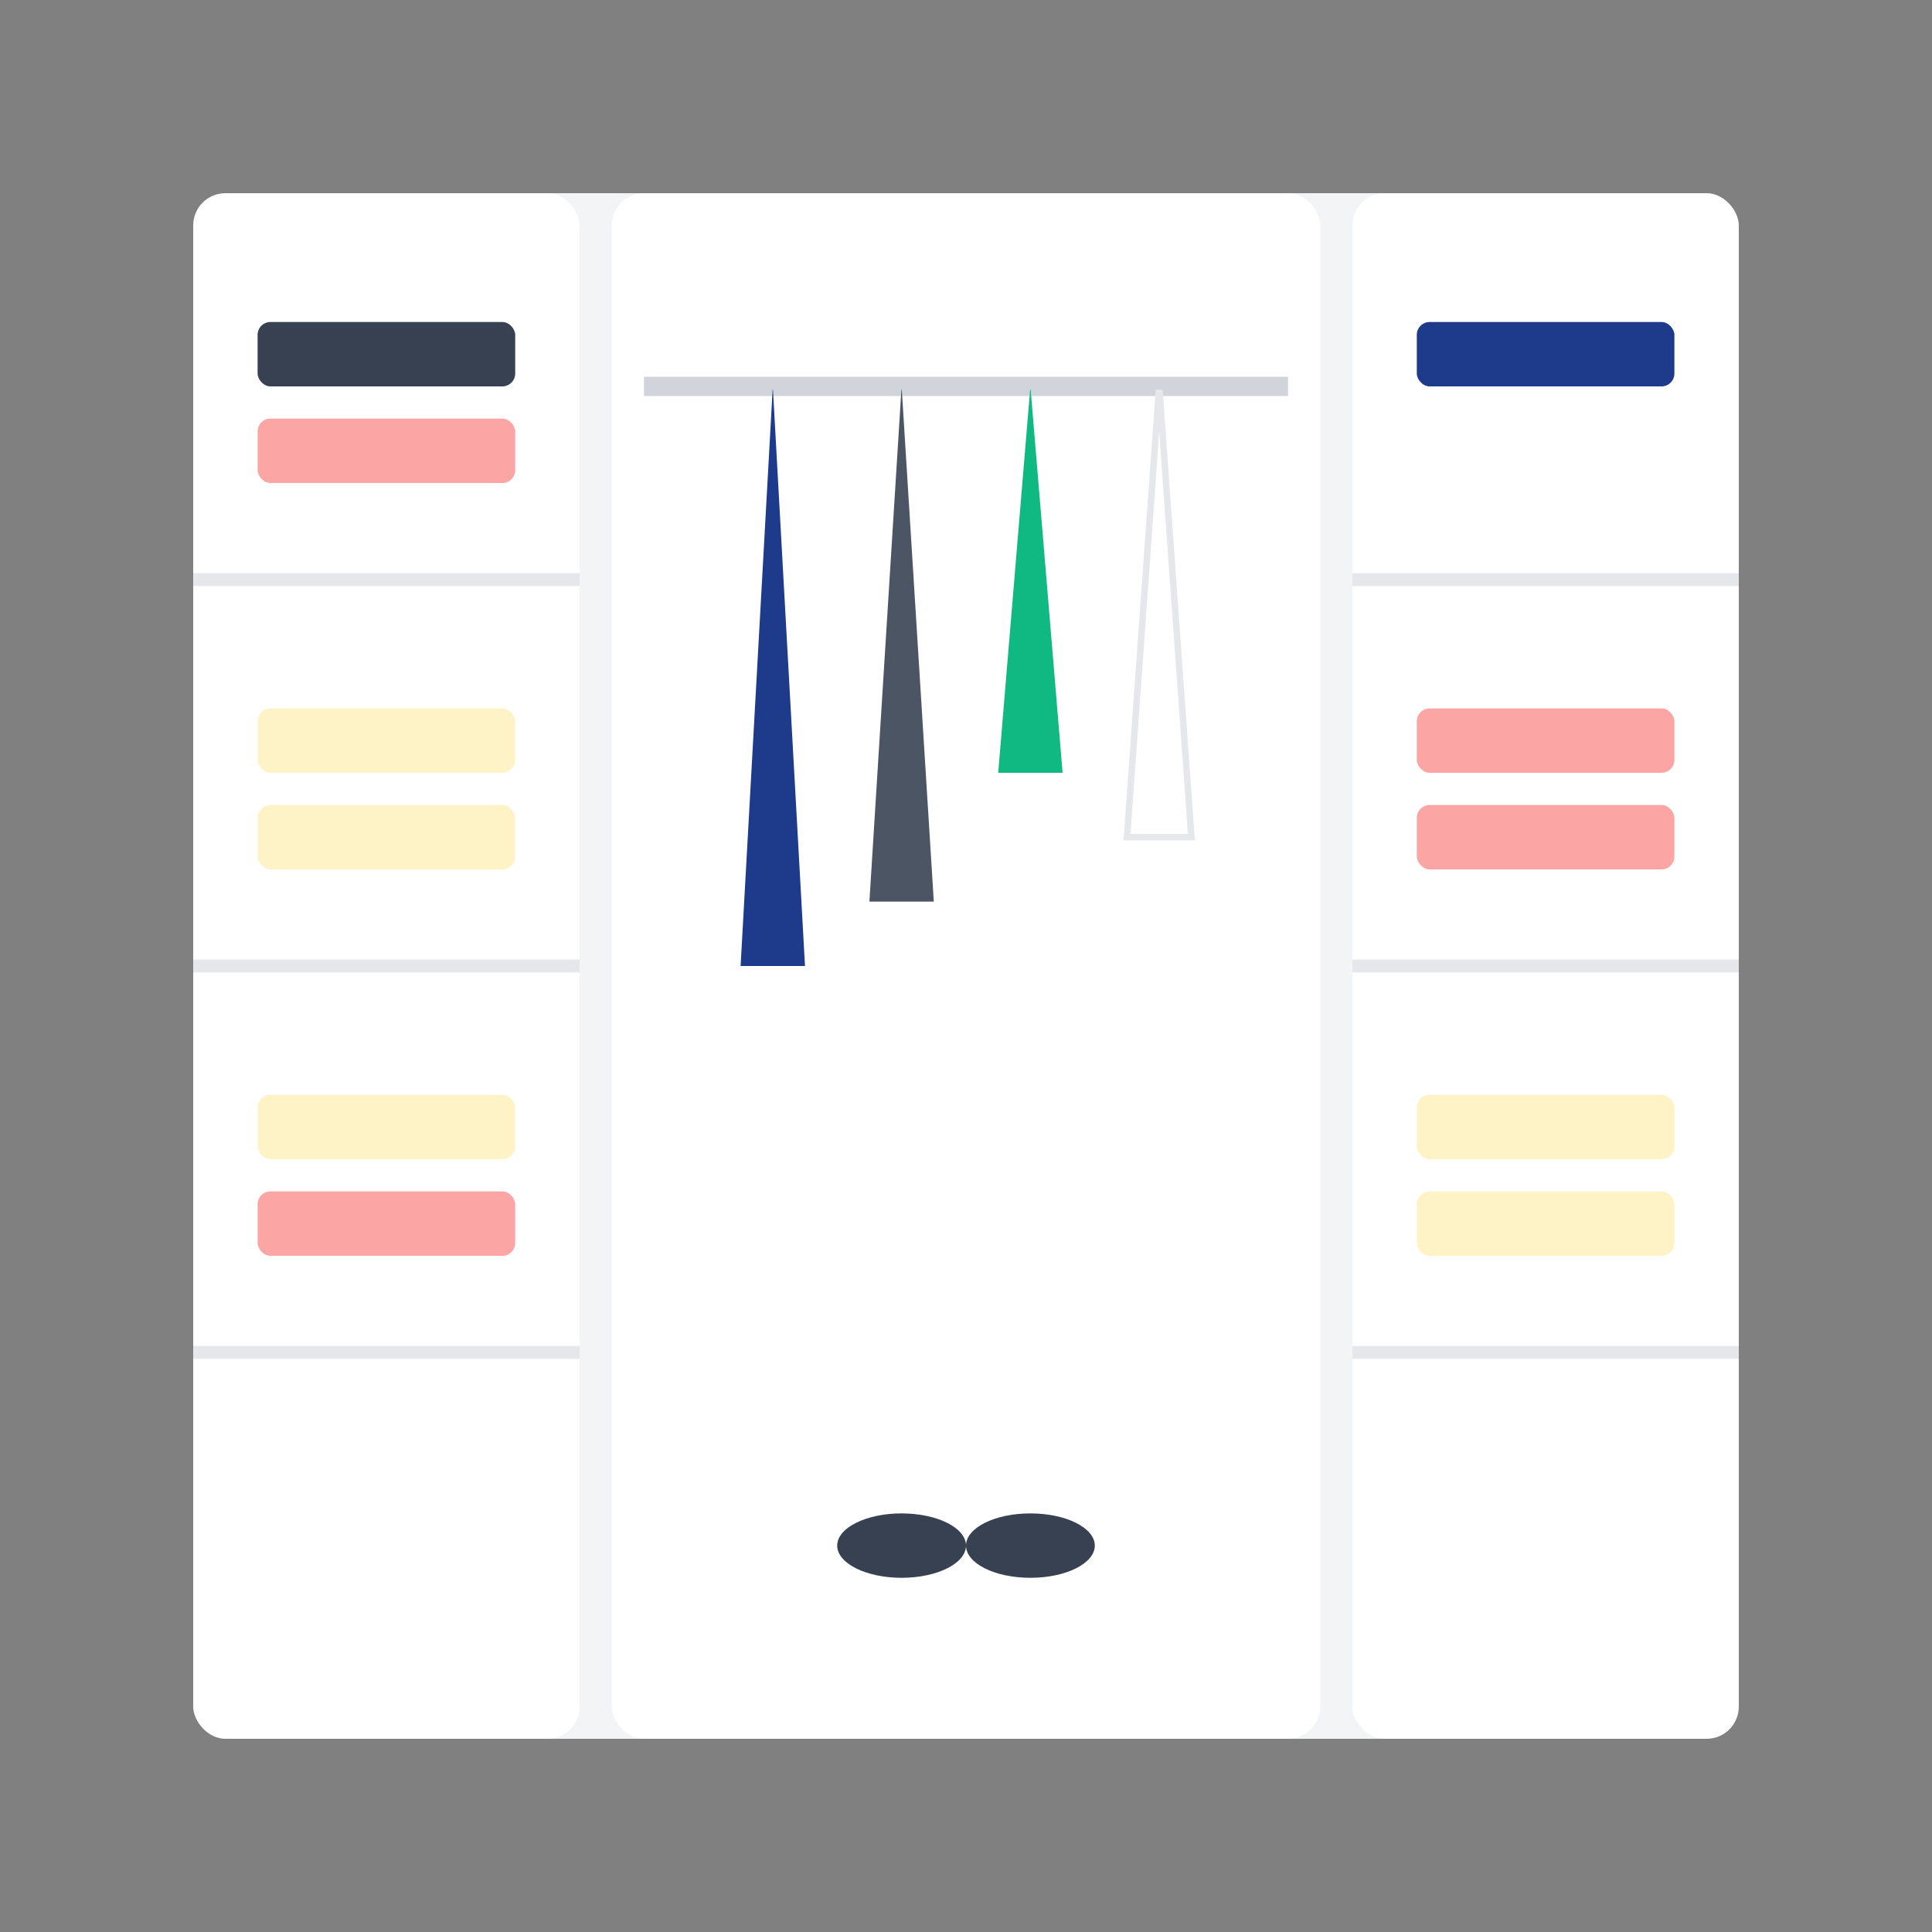 <?xml version="1.0" encoding="UTF-8"?>
<svg width="300" height="300" viewBox="0 0 300 300" fill="none" xmlns="http://www.w3.org/2000/svg">
  <rect x="0" y="0" width="300" height="300" fill="#808080" stroke="none"/>
  <!-- Wardrobe shelving -->
  <rect x="30" y="30" width="240" height="240" rx="20" fill="#F3F4F6"/>
  
  <!-- Shelves and dividers -->
  <rect x="30" y="30" width="60" height="240" rx="5" fill="#FFFFFF"/>
  <rect x="95" y="30" width="110" height="240" rx="5" fill="#FFFFFF"/>
  <rect x="210" y="30" width="60" height="240" rx="5" fill="#FFFFFF"/>
  
  <!-- Shelf lines -->
  <line x1="30" y1="90" x2="90" y2="90" stroke="#E5E7EB" stroke-width="2"/>
  <line x1="30" y1="150" x2="90" y2="150" stroke="#E5E7EB" stroke-width="2"/>
  <line x1="30" y1="210" x2="90" y2="210" stroke="#E5E7EB" stroke-width="2"/>
  
  <line x1="210" y1="90" x2="270" y2="90" stroke="#E5E7EB" stroke-width="2"/>
  <line x1="210" y1="150" x2="270" y2="150" stroke="#E5E7EB" stroke-width="2"/>
  <line x1="210" y1="210" x2="270" y2="210" stroke="#E5E7EB" stroke-width="2"/>
  
  <!-- Hanging rod -->
  <line x1="100" y1="60" x2="200" y2="60" stroke="#D1D5DB" stroke-width="3"/>
  
  <!-- Clothes on hangers -->
  <!-- Navy dress -->
  <path d="M120 60 L115 150 L125 150 Z" fill="#1E3A8A"/>
  <!-- Gray dress -->
  <path d="M140 60 L135 140 L145 140 Z" fill="#4B5563"/>
  <!-- Green shirt -->
  <path d="M160 60 L155 120 L165 120 Z" fill="#10B981"/>
  <!-- White shirt -->
  <path d="M180 60 L175 130 L185 130 Z" fill="#FFFFFF" stroke="#E5E7EB"/>
  
  <!-- Hangers -->
  <line x1="115" y1="60" x2="125" y2="60" stroke="#D1D5DB" stroke-width="1"/>
  <line x1="135" y1="60" x2="145" y2="60" stroke="#D1D5DB" stroke-width="1"/>
  <line x1="155" y1="60" x2="165" y2="60" stroke="#D1D5DB" stroke-width="1"/>
  <line x1="175" y1="60" x2="185" y2="60" stroke="#D1D5DB" stroke-width="1"/>
  
  <!-- Shoes -->
  <ellipse cx="140" cy="240" rx="10" ry="5" fill="#374151"/>
  <ellipse cx="160" cy="240" rx="10" ry="5" fill="#374151"/>
  
  <!-- Folded clothes on shelves -->
  <!-- Top left shelf -->
  <rect x="40" y="50" width="40" height="10" rx="2" fill="#374151"/>
  <rect x="40" y="65" width="40" height="10" rx="2" fill="#FCA5A5"/>
  
  <!-- Middle left shelf -->
  <rect x="40" y="110" width="40" height="10" rx="2" fill="#FEF3C7"/>
  <rect x="40" y="125" width="40" height="10" rx="2" fill="#FEF3C7"/>
  
  <!-- Bottom left shelf -->
  <rect x="40" y="170" width="40" height="10" rx="2" fill="#FEF3C7"/>
  <rect x="40" y="185" width="40" height="10" rx="2" fill="#FCA5A5"/>
  
  <!-- Top right shelf -->
  <rect x="220" y="50" width="40" height="10" rx="2" fill="#1E3A8A"/>
  
  <!-- Middle right shelf -->
  <rect x="220" y="110" width="40" height="10" rx="2" fill="#FCA5A5"/>
  <rect x="220" y="125" width="40" height="10" rx="2" fill="#FCA5A5"/>
  
  <!-- Bottom right shelf -->
  <rect x="220" y="170" width="40" height="10" rx="2" fill="#FEF3C7"/>
  <rect x="220" y="185" width="40" height="10" rx="2" fill="#FEF3C7"/>
</svg>
